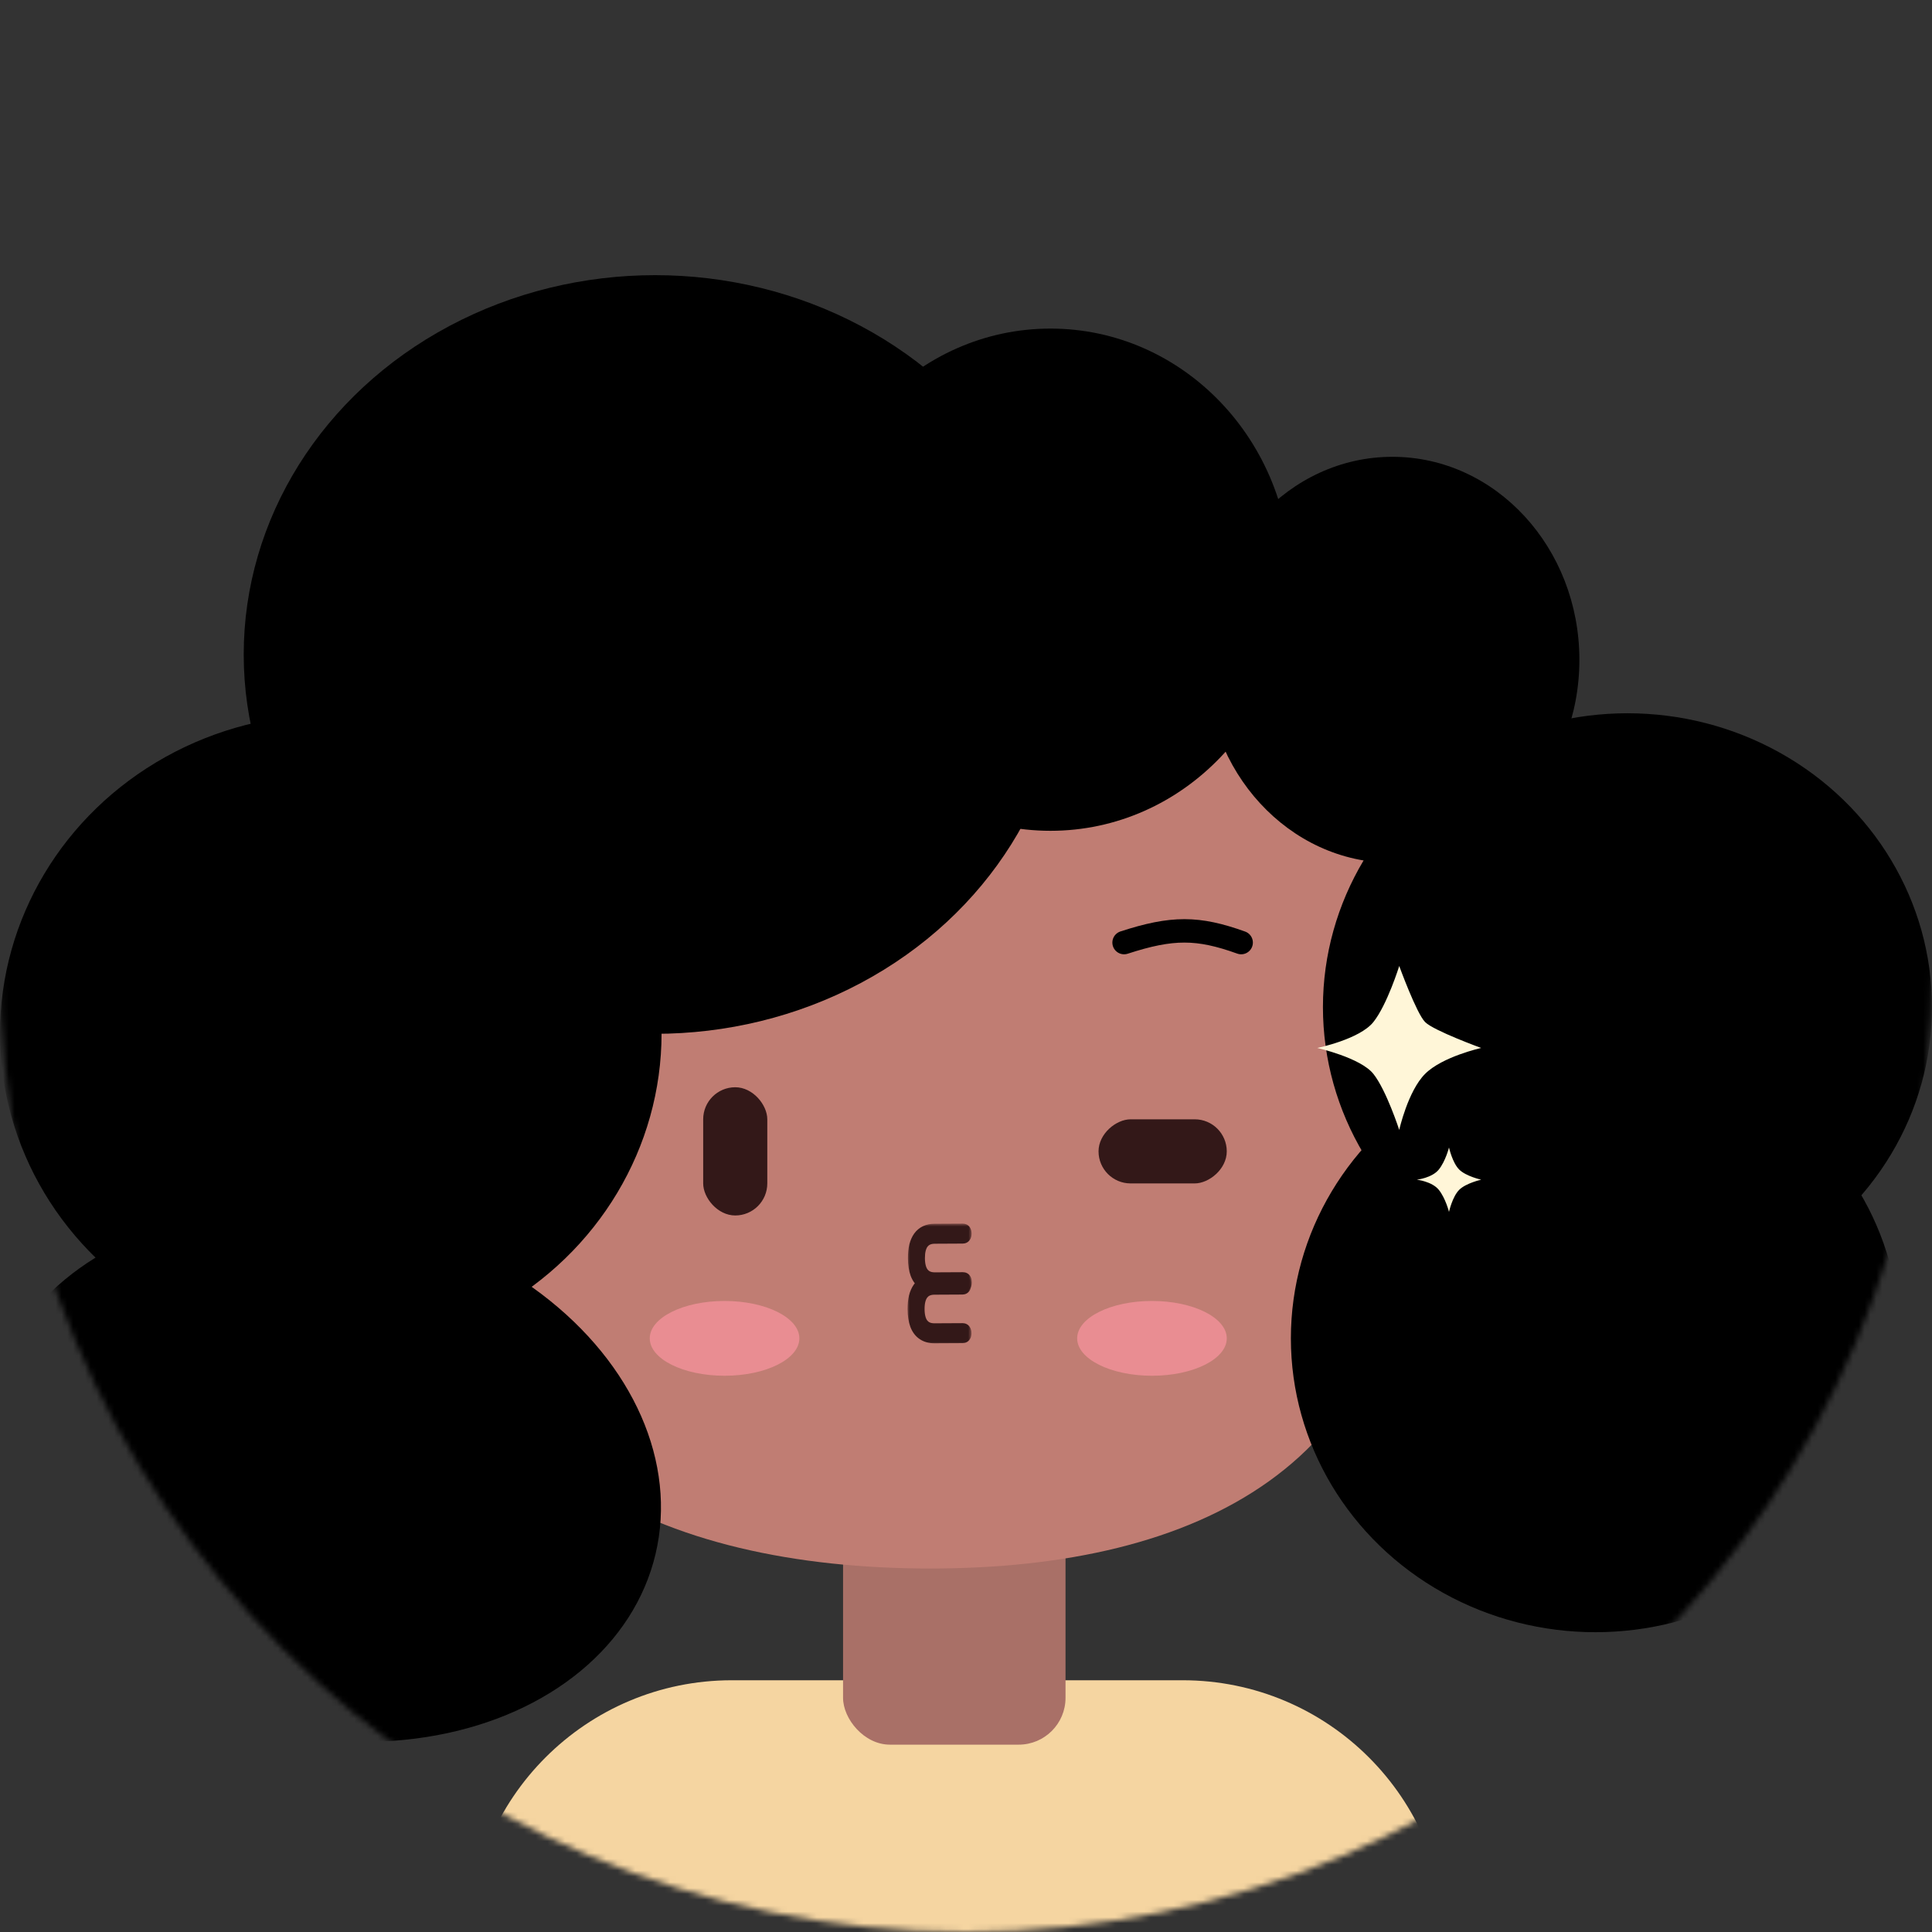<svg width="330" height="330" viewBox="0 0 330 330" fill="none" xmlns="http://www.w3.org/2000/svg">
<rect x="0" y="0" width="330" height="330" fill="#333333" stroke="none"/>
<mask id="mask0_10_57" style="mask-type:alpha" maskUnits="userSpaceOnUse" x="0" y="0" width="330" height="330">
<circle cx="165" cy="165" r="165" fill="#D9D9D9"/>
</mask>
<g mask="url(#mask0_10_57)">
<path d="M80 332C80 307.147 100.147 287 125 287H202C226.853 287 247 307.147 247 332H80Z" fill="#F5D5A1"/>
<rect x="144" y="254" width="38" height="44" rx="8" fill="#A97067"/>
<path d="M240.195 202.208C240.195 250.087 204.733 267.913 158.869 267.913C113.005 267.913 74.107 250.087 74.107 202.208C74.107 154.328 67.719 100 153.501 100C252.058 100 240.195 154.328 240.195 202.208Z" fill="#C07D73"/>
<ellipse cx="179.426" cy="99.016" rx="41.066" ry="42.891" fill="black"/>
<ellipse cx="56.5" cy="176.5" rx="56.5" ry="54.5" fill="black"/>
<ellipse cx="55.14" cy="251.976" rx="58.404" ry="44.716" transform="rotate(13.329 55.14 251.976)" fill="black"/>
<ellipse cx="111.896" cy="111.792" rx="70.268" ry="64.792" fill="black"/>
<ellipse cx="237.831" cy="112.705" rx="31.94" ry="34.678" fill="black"/>
<ellipse cx="277.984" cy="172.022" rx="52.016" ry="50.191" fill="black"/>
<ellipse cx="272.508" cy="228.601" rx="52.016" ry="50.191" fill="black"/>
<ellipse cx="123.76" cy="228.601" rx="12.776" ry="6.388" fill="#E98D92"/>
<ellipse cx="196.765" cy="228.601" rx="12.776" ry="6.388" fill="#E98D92"/>
<rect x="187.639" y="202.137" width="10.951" height="21.902" rx="5.475" transform="rotate(-90 187.639 202.137)" fill="#331818"/>
<rect x="120.109" y="185.71" width="10.951" height="21.902" rx="5.475" fill="#331818"/>
<path d="M192 161C200.227 158.324 204.607 158.342 212 161" stroke="black" stroke-width="4" stroke-linecap="round"/>
<path d="M119 161C127.227 158.324 131.607 158.342 139 161" stroke="black" stroke-width="4" stroke-linecap="round"/>
<mask id="path-18-outside-1_10_57" maskUnits="userSpaceOnUse" x="154.945" y="208.995" width="11.062" height="12.057" fill="black">
<rect fill="white" x="154.945" y="208.995" width="11.062" height="12.057"/>
<path d="M156.083 214.918C156.079 214.115 156.15 213.408 156.294 212.799C156.448 212.202 156.671 211.696 156.965 211.281C157.267 210.866 157.639 210.554 158.082 210.345C158.525 210.137 159.034 210.031 159.61 210.028L164.432 210.003C164.604 210.002 164.732 210.059 164.815 210.173C164.906 210.299 164.952 210.476 164.953 210.706C164.955 210.935 164.91 211.108 164.82 211.223C164.739 211.35 164.612 211.413 164.439 211.414L159.667 211.439C158.762 211.444 158.085 211.74 157.636 212.328C157.195 212.915 156.978 213.777 156.984 214.913C156.99 216.05 157.216 216.903 157.663 217.475C158.118 218.046 158.798 218.33 159.702 218.325L164.475 218.301C164.647 218.3 164.775 218.362 164.858 218.488C164.949 218.614 164.995 218.791 164.996 219.021C164.998 219.239 164.953 219.406 164.863 219.521C164.782 219.647 164.655 219.711 164.482 219.712L159.66 219.737C158.896 219.741 158.245 219.561 157.709 219.196C157.173 218.843 156.767 218.306 156.492 217.584C156.225 216.863 156.089 215.974 156.083 214.918Z"/>
</mask>
<path d="M156.083 214.918C156.079 214.115 156.15 213.408 156.294 212.799C156.448 212.202 156.671 211.696 156.965 211.281C157.267 210.866 157.639 210.554 158.082 210.345C158.525 210.137 159.034 210.031 159.61 210.028L164.432 210.003C164.604 210.002 164.732 210.059 164.815 210.173C164.906 210.299 164.952 210.476 164.953 210.706C164.955 210.935 164.91 211.108 164.82 211.223C164.739 211.35 164.612 211.413 164.439 211.414L159.667 211.439C158.762 211.444 158.085 211.74 157.636 212.328C157.195 212.915 156.978 213.777 156.984 214.913C156.99 216.05 157.216 216.903 157.663 217.475C158.118 218.046 158.798 218.33 159.702 218.325L164.475 218.301C164.647 218.3 164.775 218.362 164.858 218.488C164.949 218.614 164.995 218.791 164.996 219.021C164.998 219.239 164.953 219.406 164.863 219.521C164.782 219.647 164.655 219.711 164.482 219.712L159.66 219.737C158.896 219.741 158.245 219.561 157.709 219.196C157.173 218.843 156.767 218.306 156.492 217.584C156.225 216.863 156.089 215.974 156.083 214.918Z" fill="#331818"/>
<path d="M156.294 212.799L155.326 212.551L155.324 212.56L155.322 212.568L156.294 212.799ZM156.965 211.281L156.156 210.692L156.149 210.703L156.965 211.281ZM158.082 210.345L157.656 209.441L157.656 209.441L158.082 210.345ZM164.815 210.173L165.625 209.586L165.625 209.586L164.815 210.173ZM164.82 211.223L164.032 210.608L164.004 210.644L163.98 210.682L164.82 211.223ZM157.636 212.328L156.842 211.72L156.836 211.727L157.636 212.328ZM157.663 217.475L156.875 218.091L156.881 218.098L157.663 217.475ZM164.858 218.488L164.023 219.038L164.035 219.056L164.048 219.074L164.858 218.488ZM164.863 219.521L164.075 218.906L164.047 218.942L164.023 218.979L164.863 219.521ZM157.709 219.196L158.271 218.369L158.265 218.365L158.259 218.361L157.709 219.196ZM156.492 217.584L155.554 217.931L155.557 217.94L156.492 217.584ZM157.083 214.913C157.08 214.168 157.145 213.544 157.267 213.031L155.322 212.568C155.154 213.273 155.079 214.061 155.083 214.923L157.083 214.913ZM157.263 213.048C157.392 212.544 157.571 212.155 157.781 211.859L156.149 210.703C155.771 211.236 155.503 211.86 155.326 212.551L157.263 213.048ZM157.773 211.87C157.981 211.584 158.225 211.384 158.509 211.25L157.656 209.441C157.054 209.725 156.552 210.149 156.157 210.692L157.773 211.87ZM158.509 211.25C158.799 211.113 159.16 211.03 159.615 211.028L159.605 209.028C158.909 209.031 158.252 209.16 157.656 209.441L158.509 211.25ZM159.615 211.028L164.437 211.003L164.427 209.003L159.605 209.028L159.615 211.028ZM164.437 211.003C164.414 211.003 164.343 210.999 164.251 210.958C164.152 210.914 164.066 210.844 164.005 210.759L165.625 209.586C165.31 209.151 164.841 209.001 164.427 209.003L164.437 211.003ZM164.005 210.759C163.966 210.705 163.953 210.662 163.95 210.652C163.948 210.643 163.953 210.66 163.953 210.711L165.953 210.701C165.952 210.357 165.884 209.945 165.625 209.586L164.005 210.759ZM163.953 210.711C163.954 210.763 163.948 210.775 163.953 210.758C163.957 210.74 163.976 210.68 164.032 210.608L165.609 211.838C165.896 211.47 165.955 211.034 165.953 210.701L163.953 210.711ZM163.98 210.682C164.03 210.604 164.109 210.525 164.215 210.472C164.316 210.422 164.399 210.415 164.434 210.414L164.444 212.414C164.897 212.412 165.367 212.221 165.661 211.764L163.98 210.682ZM164.434 210.414L159.661 210.439L159.672 212.439L164.444 212.414L164.434 210.414ZM159.661 210.439C158.524 210.445 157.521 210.831 156.842 211.72L158.431 212.935C158.65 212.648 159 212.443 159.672 212.439L159.661 210.439ZM156.836 211.727C156.21 212.562 155.977 213.676 155.984 214.919L157.984 214.908C157.978 213.878 158.18 213.269 158.436 212.928L156.836 211.727ZM155.984 214.919C155.99 216.159 156.234 217.271 156.875 218.091L158.451 216.859C158.198 216.536 157.989 215.94 157.984 214.908L155.984 214.919ZM156.881 218.098C157.572 218.966 158.577 219.331 159.707 219.325L159.697 217.325C159.019 217.329 158.664 217.127 158.445 216.852L156.881 218.098ZM159.707 219.325L164.48 219.3L164.47 217.301L159.697 217.325L159.707 219.325ZM164.48 219.3C164.445 219.301 164.362 219.294 164.261 219.245C164.154 219.193 164.074 219.115 164.023 219.038L165.693 217.938C165.395 217.485 164.923 217.298 164.47 217.301L164.48 219.3ZM164.048 219.074C164.009 219.02 163.996 218.977 163.993 218.967C163.991 218.958 163.996 218.975 163.996 219.026L165.996 219.016C165.995 218.672 165.927 218.26 165.668 217.901L164.048 219.074ZM163.996 219.026C163.997 219.069 163.992 219.074 163.998 219.052C164.004 219.029 164.023 218.972 164.075 218.906L165.652 220.136C165.933 219.775 165.998 219.352 165.996 219.016L163.996 219.026ZM164.023 218.979C164.073 218.902 164.152 218.823 164.258 218.77C164.359 218.719 164.442 218.712 164.477 218.712L164.487 220.712C164.94 220.71 165.41 220.519 165.704 220.062L164.023 218.979ZM164.477 218.712L159.655 218.737L159.665 220.737L164.487 220.712L164.477 218.712ZM159.655 218.737C159.056 218.74 158.612 218.601 158.271 218.369L157.147 220.023C157.878 220.521 158.736 220.742 159.665 220.737L159.655 218.737ZM158.259 218.361C157.931 218.145 157.642 217.794 157.426 217.228L155.557 217.94C155.892 218.818 156.414 219.541 157.159 220.032L158.259 218.361ZM157.43 217.238C157.215 216.658 157.088 215.892 157.083 214.913L155.083 214.923C155.089 216.055 155.235 217.068 155.554 217.931L157.43 217.238Z" fill="#331818" mask="url(#path-18-outside-1_10_57)"/>
<mask id="path-20-outside-2_10_57" maskUnits="userSpaceOnUse" x="154.886" y="217.7" width="11.062" height="12.057" fill="black">
<rect fill="white" x="154.886" y="217.7" width="11.062" height="12.057"/>
<path d="M156.025 223.623C156.021 222.82 156.091 222.113 156.236 221.504C156.389 220.907 156.613 220.401 156.907 219.986C157.209 219.571 157.581 219.259 158.024 219.05C158.467 218.841 158.976 218.736 159.552 218.733L164.374 218.708C164.546 218.707 164.674 218.763 164.757 218.878C164.848 219.004 164.894 219.181 164.895 219.411C164.896 219.64 164.852 219.813 164.762 219.928C164.681 220.055 164.554 220.118 164.381 220.119L159.608 220.144C158.704 220.149 158.027 220.445 157.578 221.032C157.137 221.62 156.92 222.482 156.925 223.618C156.931 224.754 157.158 225.608 157.605 226.18C158.06 226.751 158.74 227.035 159.644 227.03L164.417 227.005C164.589 227.005 164.717 227.067 164.8 227.193C164.891 227.319 164.937 227.496 164.938 227.726C164.939 227.944 164.895 228.11 164.805 228.226C164.724 228.352 164.597 228.416 164.424 228.417L159.602 228.442C158.837 228.446 158.187 228.266 157.651 227.901C157.114 227.548 156.709 227.011 156.434 226.289C156.167 225.568 156.031 224.679 156.025 223.623Z"/>
</mask>
<path d="M156.025 223.623C156.021 222.82 156.091 222.113 156.236 221.504C156.389 220.907 156.613 220.401 156.907 219.986C157.209 219.571 157.581 219.259 158.024 219.05C158.467 218.841 158.976 218.736 159.552 218.733L164.374 218.708C164.546 218.707 164.674 218.763 164.757 218.878C164.848 219.004 164.894 219.181 164.895 219.411C164.896 219.64 164.852 219.813 164.762 219.928C164.681 220.055 164.554 220.118 164.381 220.119L159.608 220.144C158.704 220.149 158.027 220.445 157.578 221.032C157.137 221.62 156.92 222.482 156.925 223.618C156.931 224.754 157.158 225.608 157.605 226.18C158.06 226.751 158.74 227.035 159.644 227.03L164.417 227.005C164.589 227.005 164.717 227.067 164.8 227.193C164.891 227.319 164.937 227.496 164.938 227.726C164.939 227.944 164.895 228.11 164.805 228.226C164.724 228.352 164.597 228.416 164.424 228.417L159.602 228.442C158.837 228.446 158.187 228.266 157.651 227.901C157.114 227.548 156.709 227.011 156.434 226.289C156.167 225.568 156.031 224.679 156.025 223.623Z" fill="#331818"/>
<path d="M156.236 221.504L155.268 221.256L155.265 221.264L155.263 221.273L156.236 221.504ZM156.907 219.986L156.098 219.397L156.091 219.408L156.907 219.986ZM158.024 219.05L157.598 218.146L157.598 218.146L158.024 219.05ZM164.757 218.878L165.567 218.291L165.567 218.291L164.757 218.878ZM164.762 219.928L163.974 219.313L163.946 219.349L163.921 219.387L164.762 219.928ZM157.578 221.032L156.784 220.425L156.778 220.432L157.578 221.032ZM157.605 226.18L156.817 226.796L156.822 226.803L157.605 226.18ZM164.8 227.193L163.965 227.743L163.977 227.761L163.99 227.779L164.8 227.193ZM164.805 228.226L164.017 227.611L163.989 227.646L163.964 227.684L164.805 228.226ZM157.651 227.901L158.213 227.074L158.207 227.07L158.2 227.066L157.651 227.901ZM156.434 226.289L155.496 226.636L155.499 226.645L156.434 226.289ZM157.025 223.618C157.021 222.873 157.087 222.249 157.209 221.736L155.263 221.273C155.096 221.978 155.021 222.766 155.025 223.628L157.025 223.618ZM157.205 221.752C157.334 221.249 157.513 220.86 157.723 220.564L156.091 219.408C155.713 219.941 155.445 220.565 155.268 221.256L157.205 221.752ZM157.715 220.575C157.923 220.289 158.167 220.089 158.451 219.955L157.598 218.146C156.996 218.43 156.494 218.853 156.098 219.397L157.715 220.575ZM158.451 219.955C158.741 219.818 159.102 219.735 159.557 219.733L159.547 217.733C158.851 217.736 158.193 217.865 157.598 218.146L158.451 219.955ZM159.557 219.733L164.379 219.708L164.368 217.708L159.547 217.733L159.557 219.733ZM164.379 219.708C164.356 219.708 164.285 219.704 164.193 219.663C164.094 219.619 164.008 219.548 163.947 219.464L165.567 218.291C165.252 217.856 164.783 217.705 164.368 217.708L164.379 219.708ZM163.947 219.464C163.907 219.41 163.894 219.367 163.892 219.357C163.89 219.348 163.895 219.364 163.895 219.416L165.895 219.406C165.893 219.062 165.826 218.65 165.567 218.291L163.947 219.464ZM163.895 219.416C163.895 219.468 163.89 219.48 163.894 219.463C163.899 219.445 163.918 219.385 163.974 219.313L165.551 220.543C165.838 220.174 165.897 219.739 165.895 219.406L163.895 219.416ZM163.921 219.387C163.972 219.309 164.051 219.23 164.157 219.177C164.258 219.127 164.341 219.119 164.376 219.119L164.386 221.119C164.839 221.117 165.309 220.926 165.603 220.469L163.921 219.387ZM164.376 219.119L159.603 219.144L159.614 221.144L164.386 221.119L164.376 219.119ZM159.603 219.144C158.466 219.15 157.463 219.536 156.784 220.425L158.373 221.64C158.592 221.353 158.942 221.147 159.614 221.144L159.603 219.144ZM156.778 220.432C156.152 221.267 155.919 222.381 155.925 223.623L157.925 223.613C157.92 222.583 158.122 221.973 158.378 221.633L156.778 220.432ZM155.925 223.623C155.932 224.864 156.176 225.976 156.817 226.796L158.392 225.564C158.14 225.241 157.931 224.645 157.925 223.613L155.925 223.623ZM156.822 226.803C157.514 227.671 158.519 228.036 159.649 228.03L159.639 226.03C158.96 226.034 158.606 225.832 158.387 225.557L156.822 226.803ZM159.649 228.03L164.422 228.005L164.411 226.005L159.639 226.03L159.649 228.03ZM164.422 228.005C164.387 228.006 164.304 227.999 164.203 227.95C164.096 227.898 164.016 227.82 163.965 227.743L165.635 226.643C165.336 226.189 164.864 226.003 164.411 226.005L164.422 228.005ZM163.99 227.779C163.95 227.725 163.938 227.682 163.935 227.672C163.933 227.663 163.938 227.68 163.938 227.731L165.938 227.721C165.936 227.377 165.869 226.965 165.61 226.606L163.99 227.779ZM163.938 227.731C163.938 227.774 163.934 227.778 163.939 227.757C163.946 227.734 163.965 227.677 164.017 227.611L165.594 228.841C165.875 228.48 165.94 228.057 165.938 227.721L163.938 227.731ZM163.964 227.684C164.015 227.607 164.094 227.528 164.2 227.475C164.301 227.424 164.384 227.417 164.419 227.417L164.429 229.417C164.882 229.415 165.352 229.224 165.646 228.767L163.964 227.684ZM164.419 227.417L159.597 227.442L159.607 229.442L164.429 229.417L164.419 227.417ZM159.597 227.442C158.997 227.445 158.554 227.306 158.213 227.074L157.089 228.728C157.82 229.226 158.677 229.447 159.607 229.442L159.597 227.442ZM158.2 227.066C157.873 226.85 157.584 226.499 157.368 225.933L155.499 226.645C155.834 227.522 156.356 228.246 157.101 228.736L158.2 227.066ZM157.372 225.942C157.157 225.363 157.03 224.597 157.025 223.618L155.025 223.628C155.031 224.76 155.176 225.773 155.496 226.636L157.372 225.942Z" fill="#331818" mask="url(#path-20-outside-2_10_57)"/>
<path d="M243.421 183.421C246.368 180.474 253 179 253 179C253 179 244.895 176.053 243.421 174.579C241.947 173.105 239 165 239 165C239 165 236.937 171.632 234.579 174.579C232.221 177.526 225 179 225 179C225 179 232.368 180.658 234.579 183.421C236.789 186.184 239 193 239 193C239 193 240.474 186.368 243.421 183.421Z" fill="#FFF6D8"/>
<path d="M249.237 203.237C250.395 202.079 253 201.5 253 201.5C253 201.5 250.395 200.921 249.237 199.763C248.079 198.605 247.5 196 247.5 196C247.5 196 246.921 198.316 245.763 199.763C244.605 201.211 242 201.5 242 201.5C242 201.5 244.605 201.789 245.763 203.237C246.921 204.684 247.5 207 247.5 207C247.5 207 248.079 204.395 249.237 203.237Z" fill="#FFF6D8"/>
</g>
</svg>
